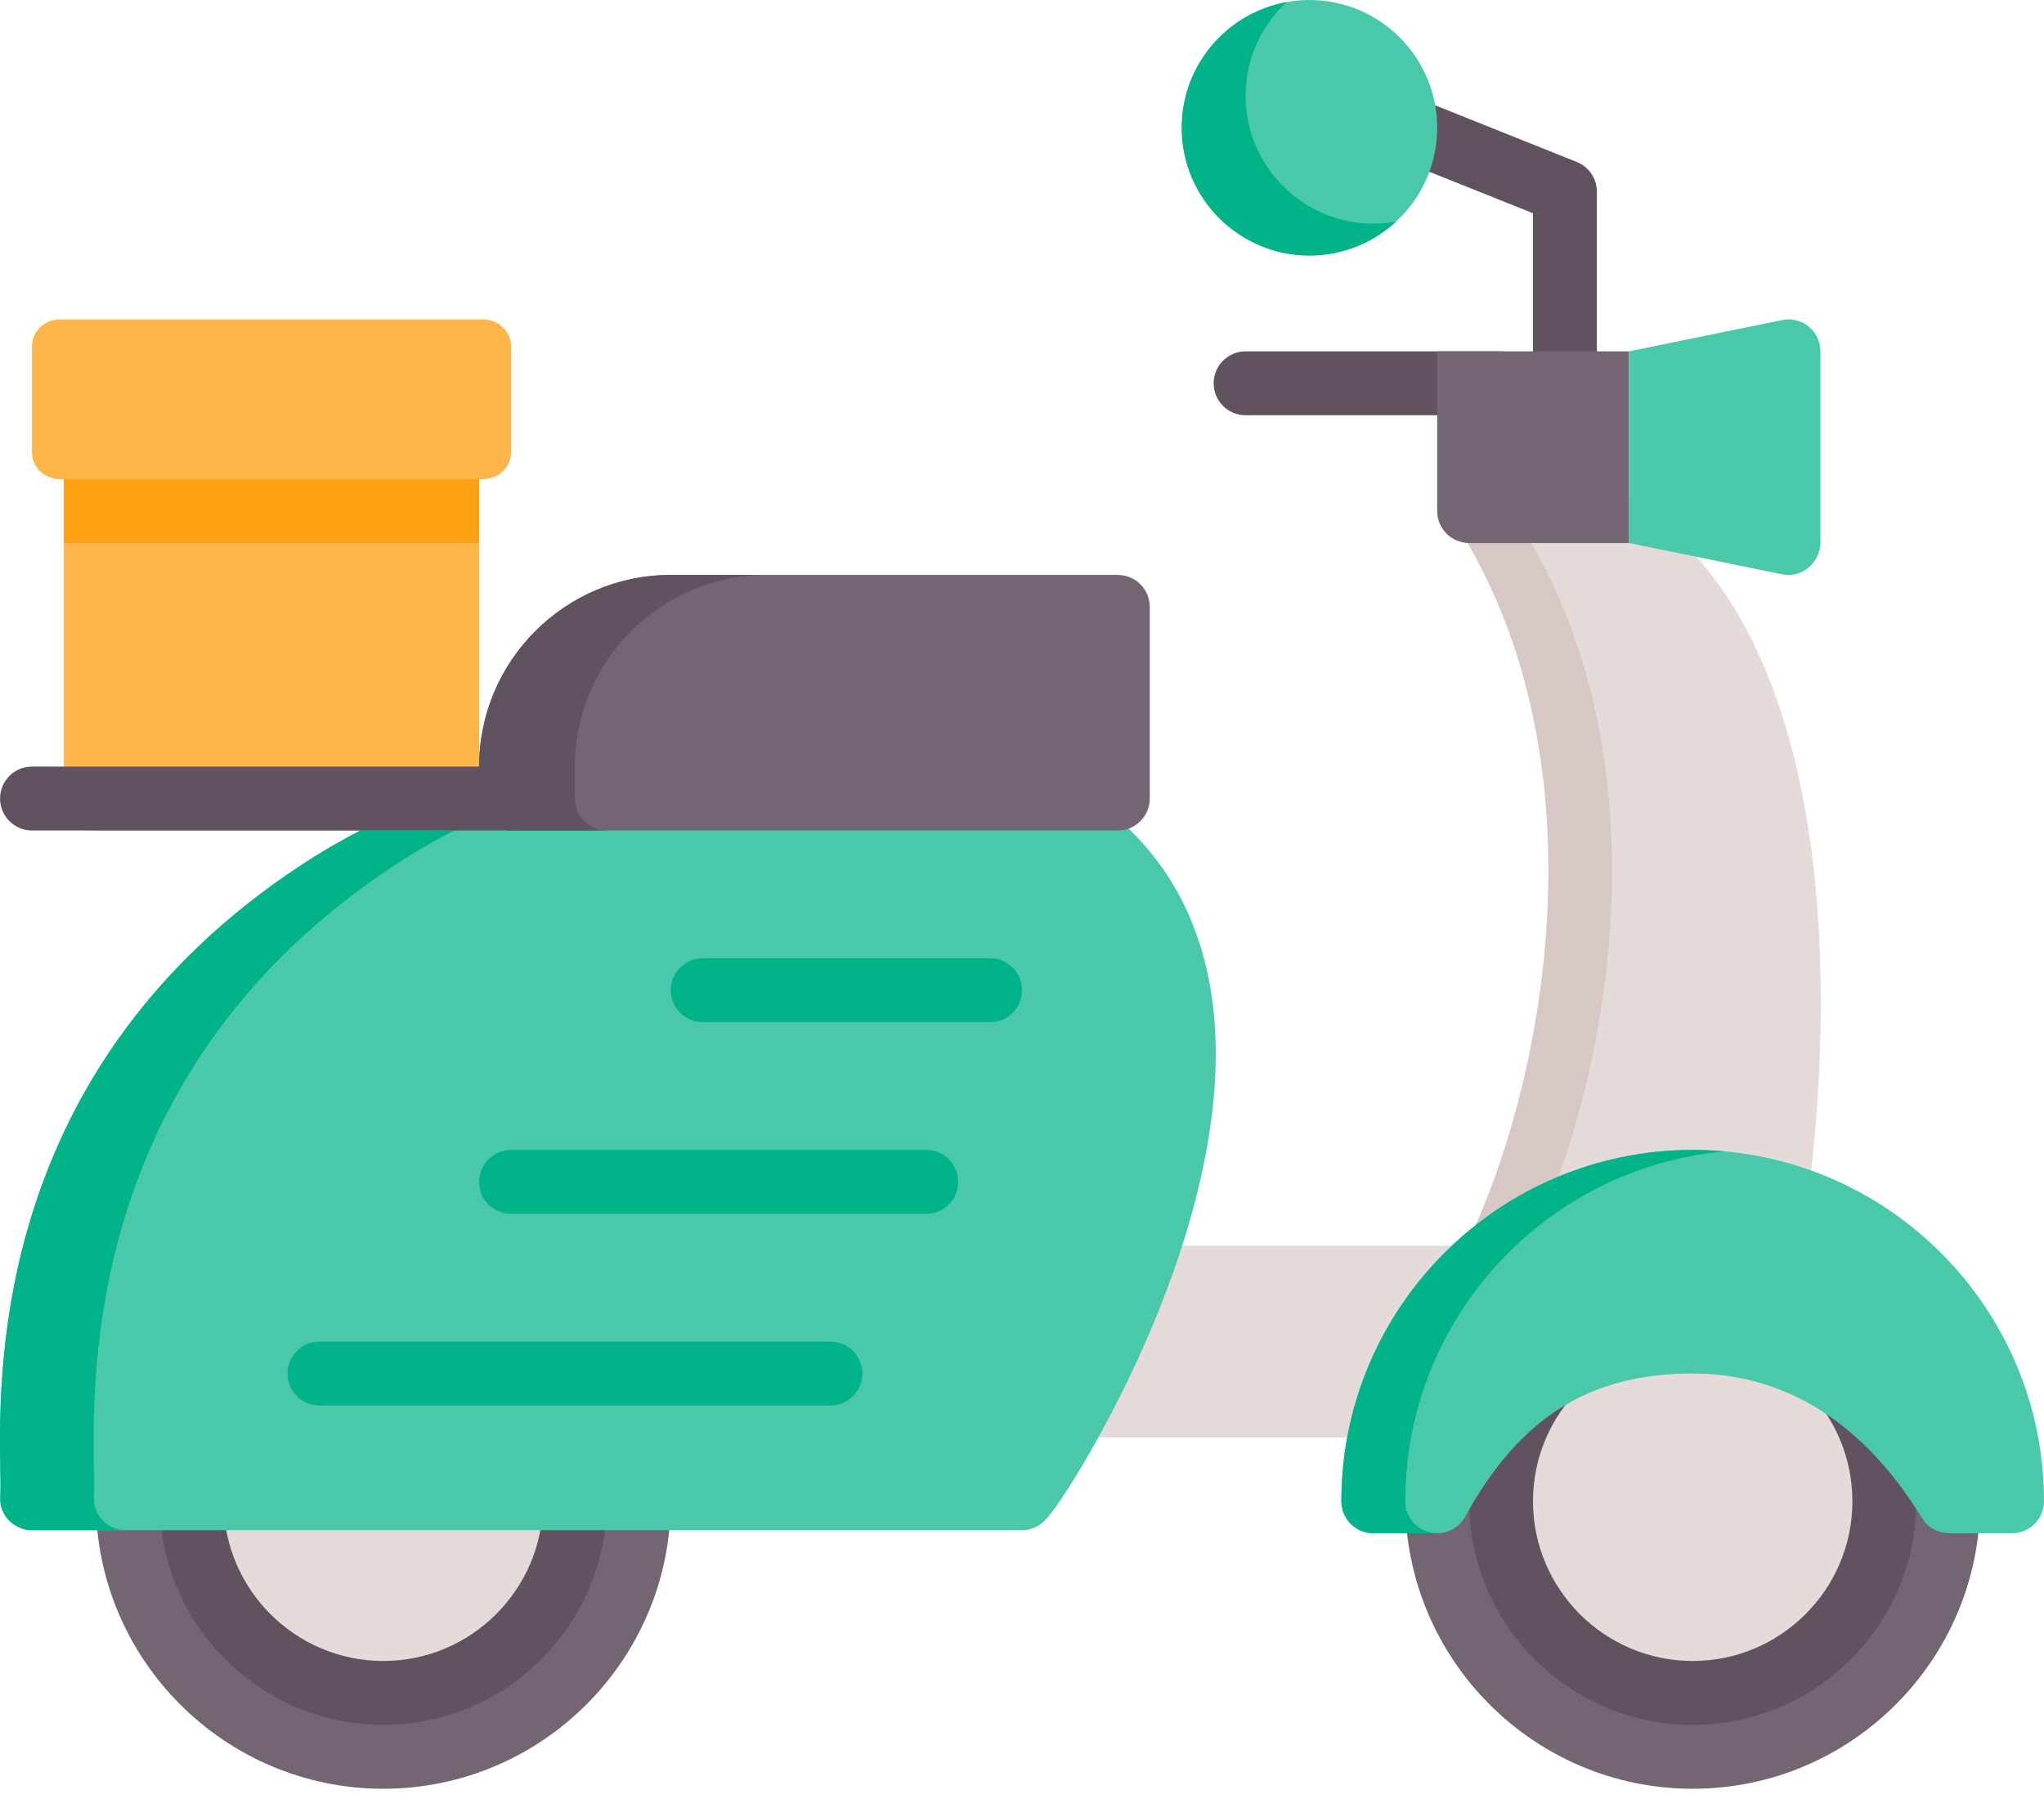 <svg width="63" height="56" viewBox="0 0 63 56" fill="none" xmlns="http://www.w3.org/2000/svg">
<path d="M52.172 37.405C47.287 37.405 43.313 41.38 43.313 46.264C43.313 51.149 47.287 55.124 52.172 55.124C57.057 55.124 61.031 51.149 61.031 46.264C61.031 41.38 57.057 37.405 52.172 37.405Z" fill="#736572"/>
<path d="M52.172 39.374C48.373 39.374 45.282 42.465 45.282 46.265C45.282 50.064 48.373 53.155 52.172 53.155C55.972 53.155 59.063 50.064 59.063 46.265C59.063 42.465 55.972 39.374 52.172 39.374Z" fill="#615260"/>
<path d="M52.172 41.343C49.458 41.343 47.25 43.551 47.25 46.264C47.25 48.978 49.458 51.186 52.172 51.186C54.886 51.186 57.094 48.978 57.094 46.264C57.094 43.551 54.886 41.343 52.172 41.343Z" fill="#E4DAD8"/>
<path d="M11.814 37.405C6.929 37.405 2.955 41.38 2.955 46.264C2.955 51.149 6.929 55.124 11.814 55.124C16.699 55.124 20.673 51.149 20.673 46.264C20.673 41.38 16.699 37.405 11.814 37.405Z" fill="#736572"/>
<path d="M11.814 39.374C8.014 39.374 4.923 42.465 4.923 46.265C4.923 50.064 8.014 53.155 11.814 53.155C15.613 53.155 18.704 50.064 18.704 46.265C18.704 42.465 15.613 39.374 11.814 39.374Z" fill="#615260"/>
<path d="M11.814 41.343C9.1 41.343 6.892 43.551 6.892 46.264C6.892 48.978 9.1 51.186 11.814 51.186C14.528 51.186 16.736 48.978 16.736 46.264C16.736 43.551 14.528 41.343 11.814 41.343Z" fill="#E4DAD8"/>
<path d="M49.146 14.85C49.021 14.794 48.884 14.765 48.747 14.765H45.794C45.436 14.765 45.106 14.96 44.933 15.273C44.759 15.585 44.769 15.968 44.959 16.271C49.524 23.578 47.599 33.453 45.191 38.39H32.485C31.941 38.39 31.501 38.831 31.501 39.374V43.312C31.501 43.855 31.941 44.296 32.485 44.296H42.328C42.476 44.296 42.621 44.263 42.754 44.199L55.078 38.293C55.367 38.155 55.571 37.884 55.624 37.567C55.749 36.813 58.593 19.049 49.146 14.85Z" fill="#E4DAD8"/>
<path d="M45.191 38.39H47.148C49.556 33.452 51.481 23.578 46.916 16.271C46.726 15.968 46.716 15.585 46.89 15.272C47.063 14.959 47.393 14.765 47.751 14.765H45.794C45.436 14.765 45.106 14.959 44.933 15.272C44.759 15.585 44.769 15.968 44.959 16.271C49.524 23.578 47.599 33.452 45.191 38.39Z" fill="#D7C8C5"/>
<path d="M37.295 30.373C36.738 27.263 34.925 24.991 31.908 23.619C29.434 22.495 17.552 21.239 9.306 26.645C-0.195 32.873 -0.041 42.208 0.009 45.276C0.013 45.499 0.02 45.724 0.014 45.947C0.008 46.136 -0.007 46.311 0.056 46.494C0.192 46.886 0.572 47.156 0.986 47.156H31.501C31.761 47.156 32.01 47.053 32.194 46.87C32.649 46.419 34.218 43.932 35.47 40.983C36.665 38.168 37.952 34.041 37.295 30.373Z" fill="#4AC9AA"/>
<path d="M2.943 46.495C2.879 46.311 2.895 46.136 2.9 45.947C2.906 45.724 2.9 45.5 2.896 45.276C2.846 42.208 2.692 32.873 12.192 26.645C16.441 23.86 21.655 22.843 26.051 22.666C21.224 22.469 14.534 23.218 9.305 26.645C-0.195 32.873 -0.041 42.208 0.009 45.276C0.013 45.5 0.02 45.724 0.013 45.947C0.008 46.136 -0.008 46.311 0.056 46.495C0.192 46.886 0.572 47.156 0.986 47.156H3.873C3.458 47.156 3.079 46.886 2.943 46.495Z" fill="#00B388"/>
<path d="M52.172 35.437C46.202 35.437 41.344 40.294 41.344 46.264C41.344 46.808 41.785 47.249 42.329 47.249H44.297C44.657 47.249 44.988 47.053 45.161 46.738C46.832 43.687 48.995 42.327 52.172 42.327C55.775 42.327 58 44.746 59.233 46.775C59.411 47.069 59.73 47.249 60.074 47.249H62.016C62.559 47.249 63 46.808 63 46.264C63 40.294 58.143 35.437 52.172 35.437Z" fill="#4AC9AA"/>
<path d="M43.313 46.264C43.313 40.626 47.646 35.981 53.157 35.482C52.832 35.452 52.504 35.437 52.172 35.437C46.202 35.437 41.344 40.294 41.344 46.264C41.344 46.808 41.785 47.249 42.329 47.249H44.297C43.754 47.249 43.313 46.808 43.313 46.264Z" fill="#00B388"/>
<path d="M34.454 17.718H20.673C17.416 17.718 14.767 20.368 14.767 23.625V24.609C14.767 25.152 15.207 25.593 15.751 25.593H34.454C34.997 25.593 35.438 25.152 35.438 24.609V18.703C35.438 18.159 34.997 17.718 34.454 17.718Z" fill="#736572"/>
<path d="M17.72 24.609V23.624C17.72 20.368 20.369 17.718 23.626 17.718H20.673C17.416 17.718 14.767 20.367 14.767 23.624V24.609C14.767 25.152 15.207 25.593 15.751 25.593H18.704C18.16 25.593 17.72 25.152 17.72 24.609Z" fill="#615260"/>
<path d="M48.235 12.796C47.691 12.796 47.25 12.356 47.25 11.812V6.572L42.947 4.851C42.443 4.649 42.197 4.076 42.399 3.572C42.601 3.067 43.174 2.822 43.678 3.023L48.6 4.992C48.974 5.142 49.219 5.504 49.219 5.906V11.812C49.219 12.356 48.778 12.796 48.235 12.796Z" fill="#615260"/>
<path d="M40.36 1.52588e-05C38.189 1.52588e-05 36.422 1.766 36.422 3.937C36.422 6.108 38.189 7.875 40.36 7.875C42.531 7.875 44.297 6.108 44.297 3.937C44.297 1.766 42.531 1.52588e-05 40.36 1.52588e-05Z" fill="#4AC9AA"/>
<path d="M42.329 6.891C40.157 6.891 38.391 5.124 38.391 2.953C38.391 1.812 38.879 0.784 39.657 0.064C37.82 0.397 36.423 2.007 36.423 3.938C36.423 6.109 38.189 7.875 40.36 7.875C41.39 7.875 42.329 7.477 43.032 6.826C42.803 6.868 42.569 6.891 42.329 6.891Z" fill="#00B388"/>
<path d="M46.266 12.797H38.391C37.848 12.797 37.407 12.356 37.407 11.812C37.407 11.269 37.848 10.828 38.391 10.828H46.266C46.81 10.828 47.25 11.269 47.25 11.812C47.25 12.356 46.81 12.797 46.266 12.797Z" fill="#615260"/>
<path d="M50.203 10.828H44.297V15.75C44.297 16.293 44.738 16.734 45.282 16.734H50.203V10.828Z" fill="#736572"/>
<path d="M55.947 10.285C55.718 9.943 55.316 9.785 54.932 9.863L50.203 10.828V16.734L54.932 17.699C55.554 17.824 56.109 17.328 56.109 16.707V10.851C56.109 10.651 56.059 10.451 55.947 10.285Z" fill="#4AC9AA"/>
<path d="M13.782 13.781H2.955C2.411 13.781 1.97 14.222 1.97 14.765V24.609C1.97 25.152 2.411 25.593 2.955 25.593H13.782C14.326 25.593 14.767 25.152 14.767 24.609V14.765C14.767 14.222 14.326 13.781 13.782 13.781Z" fill="#FFB547"/>
<path d="M14.767 14.765C14.767 14.222 14.326 13.781 13.782 13.781H2.955C2.411 13.781 1.97 14.222 1.97 14.765V16.734H14.767V14.765Z" fill="#FFA113"/>
<path d="M14.883 9.843H1.854C1.375 9.843 0.986 10.211 0.986 10.664V13.945C0.986 14.398 1.375 14.765 1.854 14.765H14.883C15.362 14.765 15.751 14.398 15.751 13.945V10.664C15.751 10.211 15.362 9.843 14.883 9.843Z" fill="#FFB547"/>
<path d="M30.517 31.499H21.657C21.114 31.499 20.673 31.058 20.673 30.515C20.673 29.971 21.114 29.53 21.657 29.53H30.517C31.06 29.53 31.501 29.971 31.501 30.515C31.501 31.058 31.06 31.499 30.517 31.499Z" fill="#00B388"/>
<path d="M28.548 37.405H15.751C15.207 37.405 14.767 36.965 14.767 36.421C14.767 35.877 15.207 35.437 15.751 35.437H28.548C29.091 35.437 29.532 35.877 29.532 36.421C29.532 36.965 29.091 37.405 28.548 37.405Z" fill="#00B388"/>
<path d="M25.595 43.312H9.845C9.301 43.312 8.861 42.871 8.861 42.327C8.861 41.783 9.301 41.343 9.845 41.343H25.595C26.138 41.343 26.579 41.783 26.579 42.327C26.579 42.871 26.138 43.312 25.595 43.312Z" fill="#00B388"/>
<path d="M15.751 25.593H0.986C0.442 25.593 0.002 25.152 0.002 24.609C0.002 24.065 0.442 23.624 0.986 23.624H15.751C16.295 23.624 16.735 24.065 16.735 24.609C16.735 25.152 16.295 25.593 15.751 25.593Z" fill="#615260"/>
</svg>
